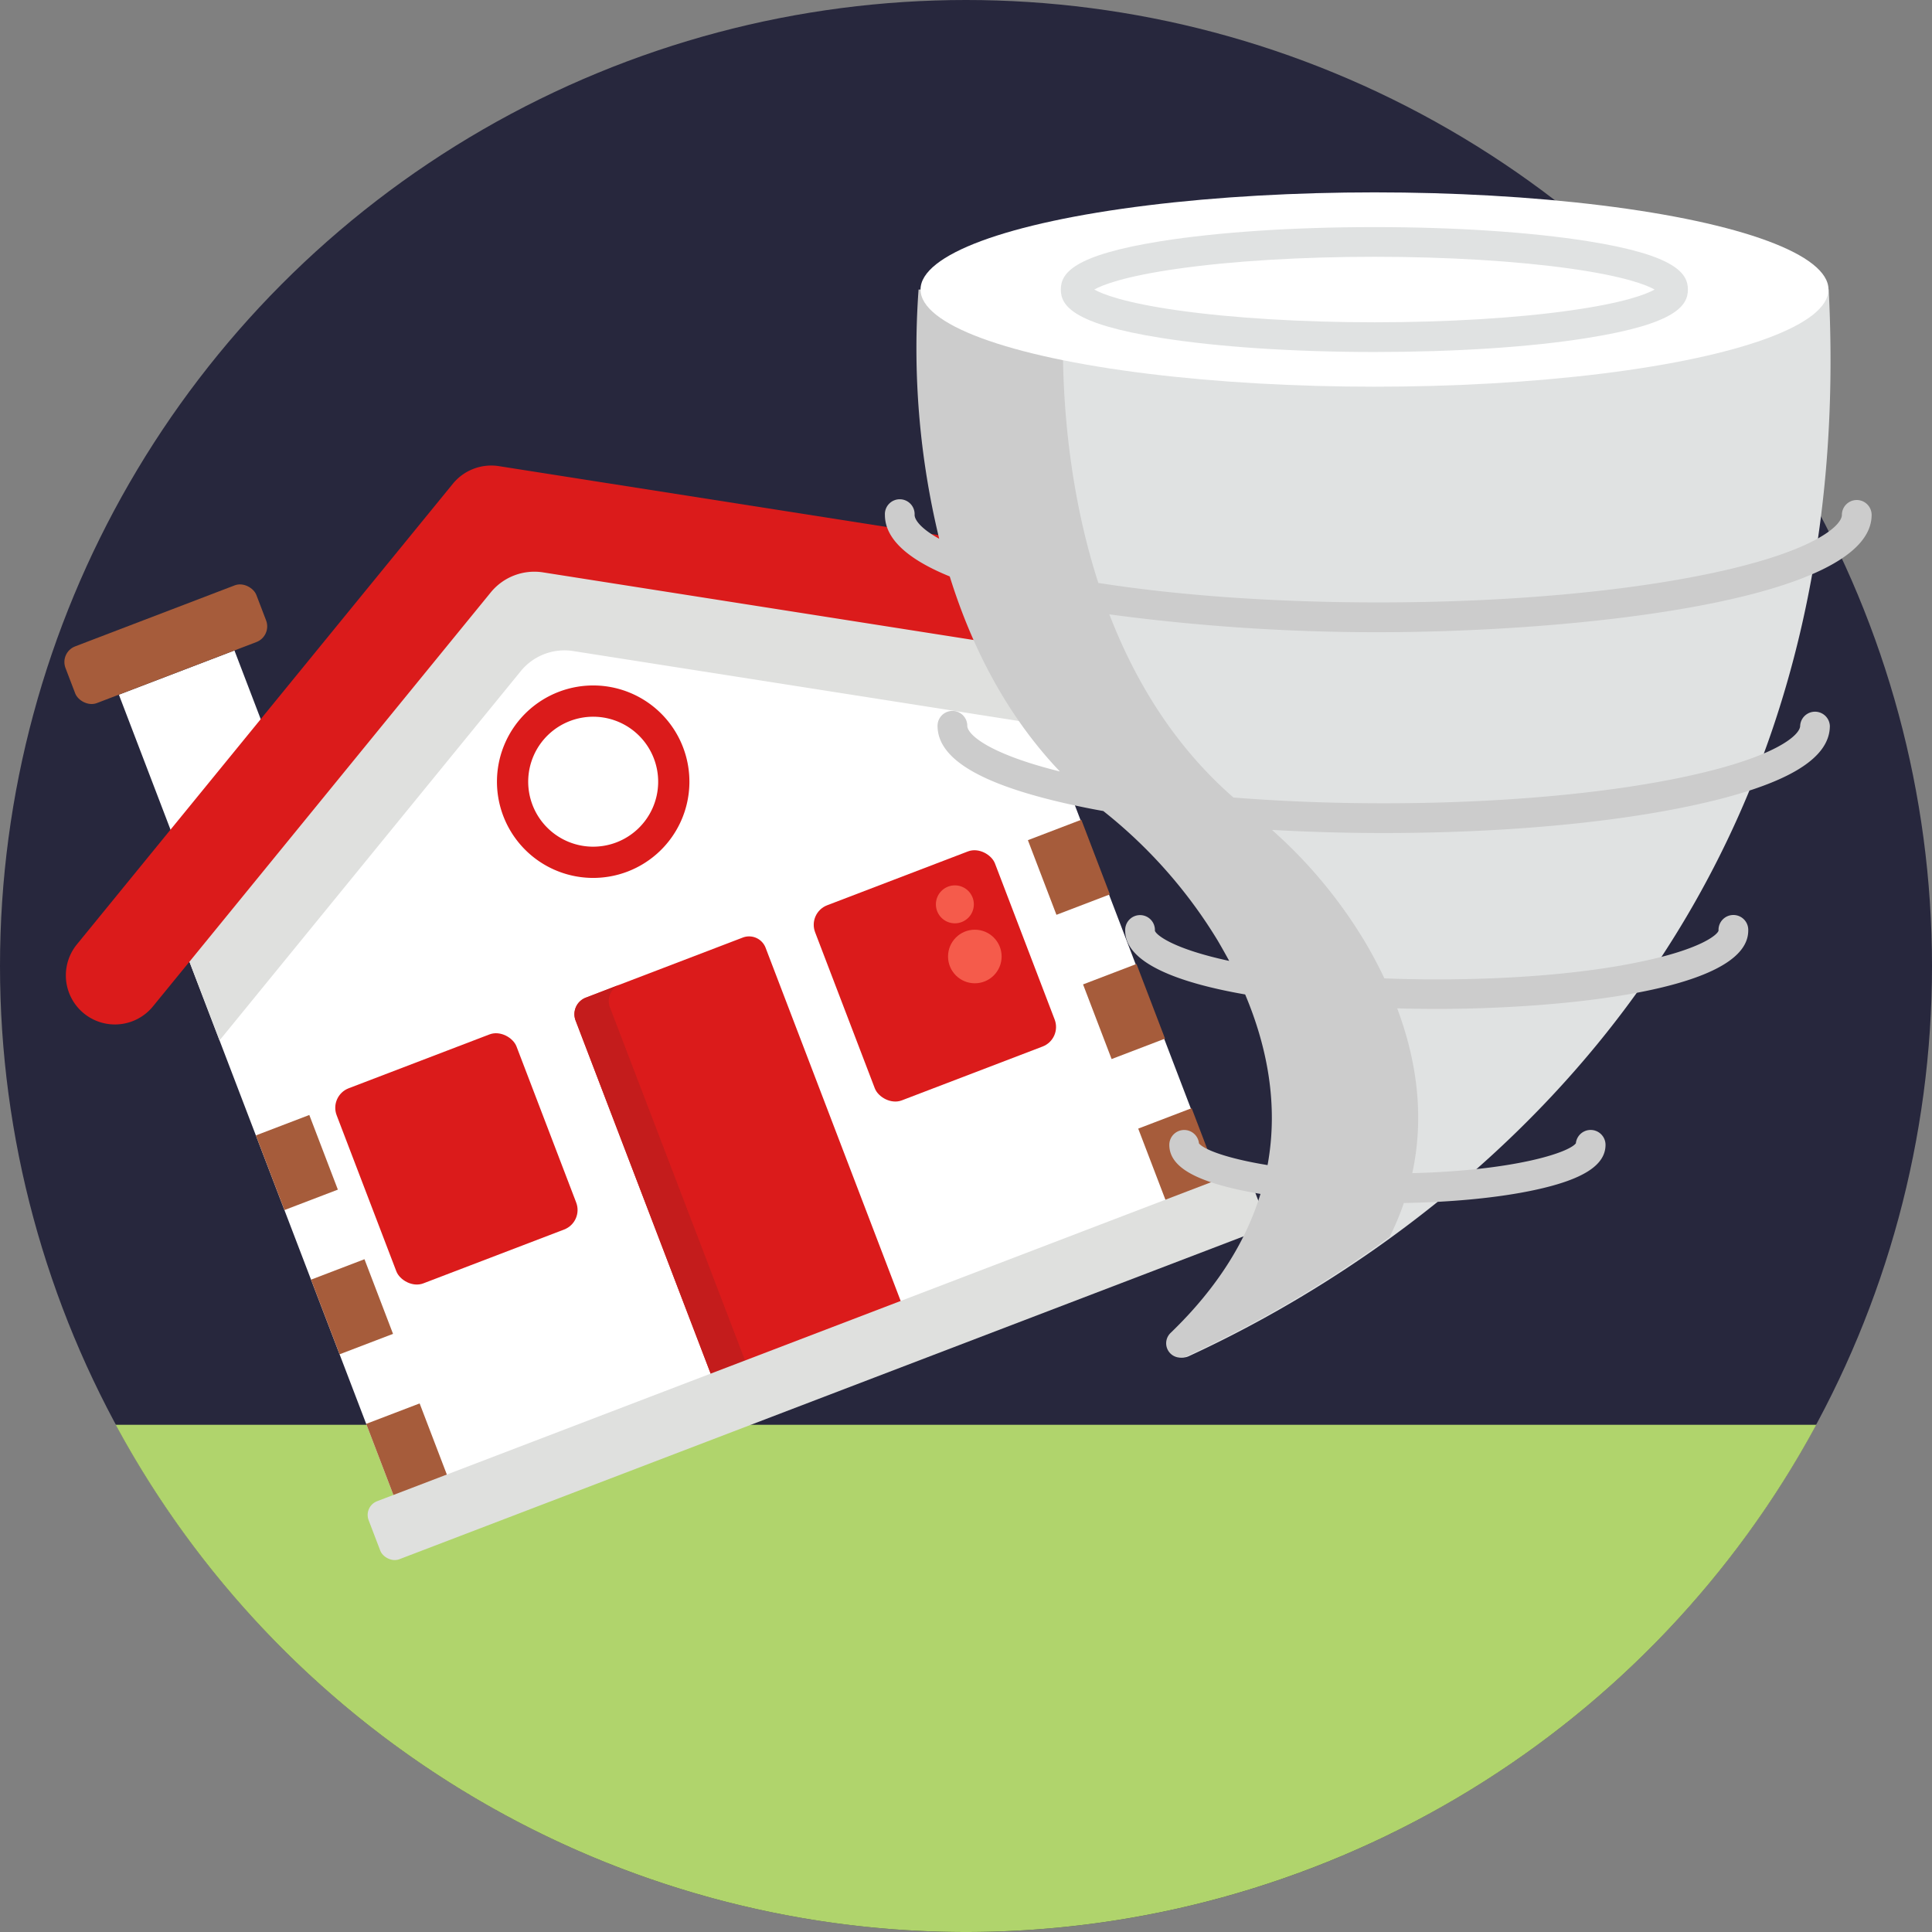 <svg xmlns="http://www.w3.org/2000/svg" viewBox="0 0 512 512"><rect x="0" y="0" width="512" height="512" fill="#808080" stroke="none"/><defs><style>.cls-1{fill:#27273d;}.cls-2{fill:#b0d46c;}.cls-3{fill:#fff;}.cls-4{fill:#dfe0de;}.cls-5{fill:#db1b1b;}.cls-6{fill:#a65c3b;}.cls-7{fill:#c41c1c;}.cls-8{fill:#f55b4b;}.cls-9{fill:#e0e2e2;}.cls-10{fill:#ccc;}</style></defs><title>Insurance</title><g id="BULINE"><circle class="cls-1" cx="256" cy="256" r="256"/></g><g id="Icons"><path class="cls-2" d="M481.34,377.58a256.09,256.09,0,0,1-450.68,0Z"/><rect class="cls-3" x="39.28" y="176.6" width="32.79" height="49.61" transform="translate(-68.27 33.18) rotate(-20.93)"/><path class="cls-3" d="M261.75,153l61.39,160.52L104.61,397.12,43.22,236.61l81.87-95.32a13.85,13.85,0,0,1,12.08-4.62Z"/><path class="cls-4" d="M266,164.13l10.72,28L152,172.55A14.93,14.93,0,0,0,138,177.87L58.18,275.72l-10.71-28L128,149a13.27,13.27,0,0,1,3.89-3.2,14.42,14.42,0,0,1,3.16-1.21l.62-.13c.41-.08.82-.14,1.24-.18a14.11,14.11,0,0,1,3.18.1Z"/><path class="cls-5" d="M298.69,162.83a13,13,0,0,1-14.84,10.83l-15.12-2.37L144,151.7A14.91,14.91,0,0,0,130.05,157L50.21,254.86l-9.68,11.85a13,13,0,0,1-20.15-16.44l19.11-23.42,80.57-98.71a13.14,13.14,0,0,1,12.08-4.62L258,143.27,287.87,148A13,13,0,0,1,298.69,162.83Z"/><rect class="cls-6" x="100.33" y="373.93" width="15.16" height="21.18" transform="translate(-130.24 63.92) rotate(-20.93)"/><rect class="cls-6" x="85.71" y="335.71" width="15.16" height="21.18" transform="translate(-117.55 56.18) rotate(-20.93)"/><rect class="cls-6" x="71.09" y="297.49" width="15.16" height="21.18" transform="translate(-104.86 48.43) rotate(-20.93)"/><rect class="cls-6" x="304.92" y="295.69" width="15.16" height="21.18" transform="translate(-88.79 131.84) rotate(-20.93)"/><rect class="cls-6" x="290.3" y="257.47" width="15.16" height="21.18" transform="translate(-76.1 124.1) rotate(-20.93)"/><rect class="cls-6" x="275.68" y="219.25" width="15.16" height="21.18" transform="translate(-63.41 116.35) rotate(-20.93)"/><path class="cls-5" d="M172.69,252.92h44.53a4.69,4.69,0,0,1,4.69,4.69V358.83a0,0,0,0,1,0,0H168a0,0,0,0,1,0,0V257.61A4.69,4.69,0,0,1,172.69,252.92Z" transform="translate(-96.4 89.83) rotate(-20.93)"/><path class="cls-7" d="M164.35,260.89a4.69,4.69,0,0,0-2.71,6.06l36.16,94.53L188.7,365l-36.16-94.53a4.69,4.69,0,0,1,2.71-6.06Z"/><rect class="cls-5" x="95.44" y="279.44" width="51.03" height="55.36" rx="5.54" transform="translate(-101.73 63.47) rotate(-20.93)"/><rect class="cls-5" x="222.24" y="230.94" width="51.03" height="55.36" rx="5.54" transform="translate(-76.04 105.57) rotate(-20.93)"/><rect class="cls-6" x="16.86" y="162.68" width="54.16" height="16.09" rx="4.44" transform="translate(-58.09 26.96) rotate(-20.93)"/><path class="cls-5" d="M148.09,183.34A25.5,25.5,0,1,0,181,198,25.49,25.49,0,0,0,148.09,183.34Zm15.27,39.9A17.22,17.22,0,1,1,173.28,201,17.21,17.21,0,0,1,163.36,223.24Z"/><rect class="cls-4" x="90.98" y="353.95" width="250.47" height="16.47" rx="3.9" transform="translate(-115.12 101.13) rotate(-20.93)"/><circle class="cls-8" cx="258.34" cy="253.48" r="7.1"/><circle class="cls-8" cx="253.05" cy="239.66" r="5.03"/><path class="cls-9" d="M244,76.73s-9.49,91.6,48.19,137.57a129.9,129.9,0,0,1,31.14,35c15.54,26.16,26.73,66.08-12.52,103.91a3.8,3.8,0,0,0,4.19,6.21c53.67-24.71,178.92-102,169.62-282.72"/><path class="cls-10" d="M496,136.45a3.94,3.94,0,0,0-7.88,0c0,2.78-7.11,9.58-34,15.34-23.69,5.07-55.24,7.86-88.84,7.86-27.09,0-52.84-1.81-74.21-5.17-12.77-39.48-8.82-77.75-8.82-77.75H243.43a214,214,0,0,0,5.47,66.05c-4.83-2.67-6.52-5-6.52-6.33a3.94,3.94,0,1,0-7.87,0c0,6.61,6.57,12,17.18,16.31,5.62,18.05,14.7,36.46,29.19,51.69-19.24-4.79-24.54-9.91-24.54-12.11a3.94,3.94,0,0,0-7.88,0c0,9,12,15.88,36.59,21.15,2.36.51,4.82,1,7.34,1.44a129.41,129.41,0,0,1,30.36,34.4c1,1.71,2,3.49,3,5.32-15.25-3.29-19.44-7-19.69-8a3.94,3.94,0,1,0-7.87,0c0,8.52,14,13.79,31.79,16.89,5.64,13.37,8.94,28.89,5.94,45.22C325.1,307,319,304.62,317.74,303a3.94,3.94,0,0,0-7.86.4c0,5.43,6,9.24,18.89,12,1.67.36,3.44.69,5.27,1-3.7,12.14-11.12,24.6-23.81,36.83a3.8,3.8,0,0,0,4.2,6.21,319.06,319.06,0,0,0,53.83-31.63,72.87,72.87,0,0,0,3.78-9c13-.22,25.16-1.41,34.55-3.42,12.89-2.76,18.89-6.57,18.89-12a3.94,3.94,0,0,0-7.86-.4c-2,2.58-16.68,7.23-43.35,7.91,3.39-15.63.92-30.58-4-43.68,3.68.11,7.2.16,10.48.16,30.66,0,82.55-4.37,82.55-20.76a3.94,3.94,0,1,0-7.87,0c-.26,1.09-4.71,5-21.22,8.36-14.43,3-33.42,4.57-53.46,4.57q-7.05,0-13.87-.27c-1.65-3.49-3.44-6.82-5.3-9.94a126.5,126.5,0,0,0-24.5-29.41c9.56.54,19.49.83,29.63.83,30.79,0,59.79-2.58,81.64-7.26,24.61-5.27,36.58-12.18,36.58-21.15a3.94,3.94,0,0,0-7.87,0c0,2.41-6.35,8.31-30.36,13.45-21.33,4.57-49.73,7.08-80,7.08-13.83,0-27.26-.53-39.82-1.53-15.76-13.74-26.12-31-32.89-48.54a531.88,531.88,0,0,0,71.27,4.73C417.8,167.53,496,159.25,496,136.45Z"/><ellipse class="cls-3" cx="364.26" cy="76.73" rx="120.31" ry="25.75"/><path class="cls-9" d="M364.22,93.28c-21.35,0-41.44-1.33-56.59-3.74-23.35-3.72-26.5-8.56-26.5-12.81s3.15-9.09,26.5-12.81c15.15-2.41,35.24-3.74,56.59-3.74s41.44,1.33,56.59,3.74c23.35,3.72,26.5,8.57,26.5,12.81s-3.15,9.09-26.5,12.81C405.66,92,385.56,93.28,364.22,93.28ZM290,76.73c2.15,1.21,7.84,3.49,22.15,5.52s32.83,3.16,52.1,3.16,37.77-1.12,52.1-3.16,20-4.31,22.14-5.52c-2.14-1.2-7.84-3.49-22.14-5.52s-32.83-3.16-52.1-3.16-37.78,1.12-52.1,3.16S292.12,75.53,290,76.73Z"/></g></svg>